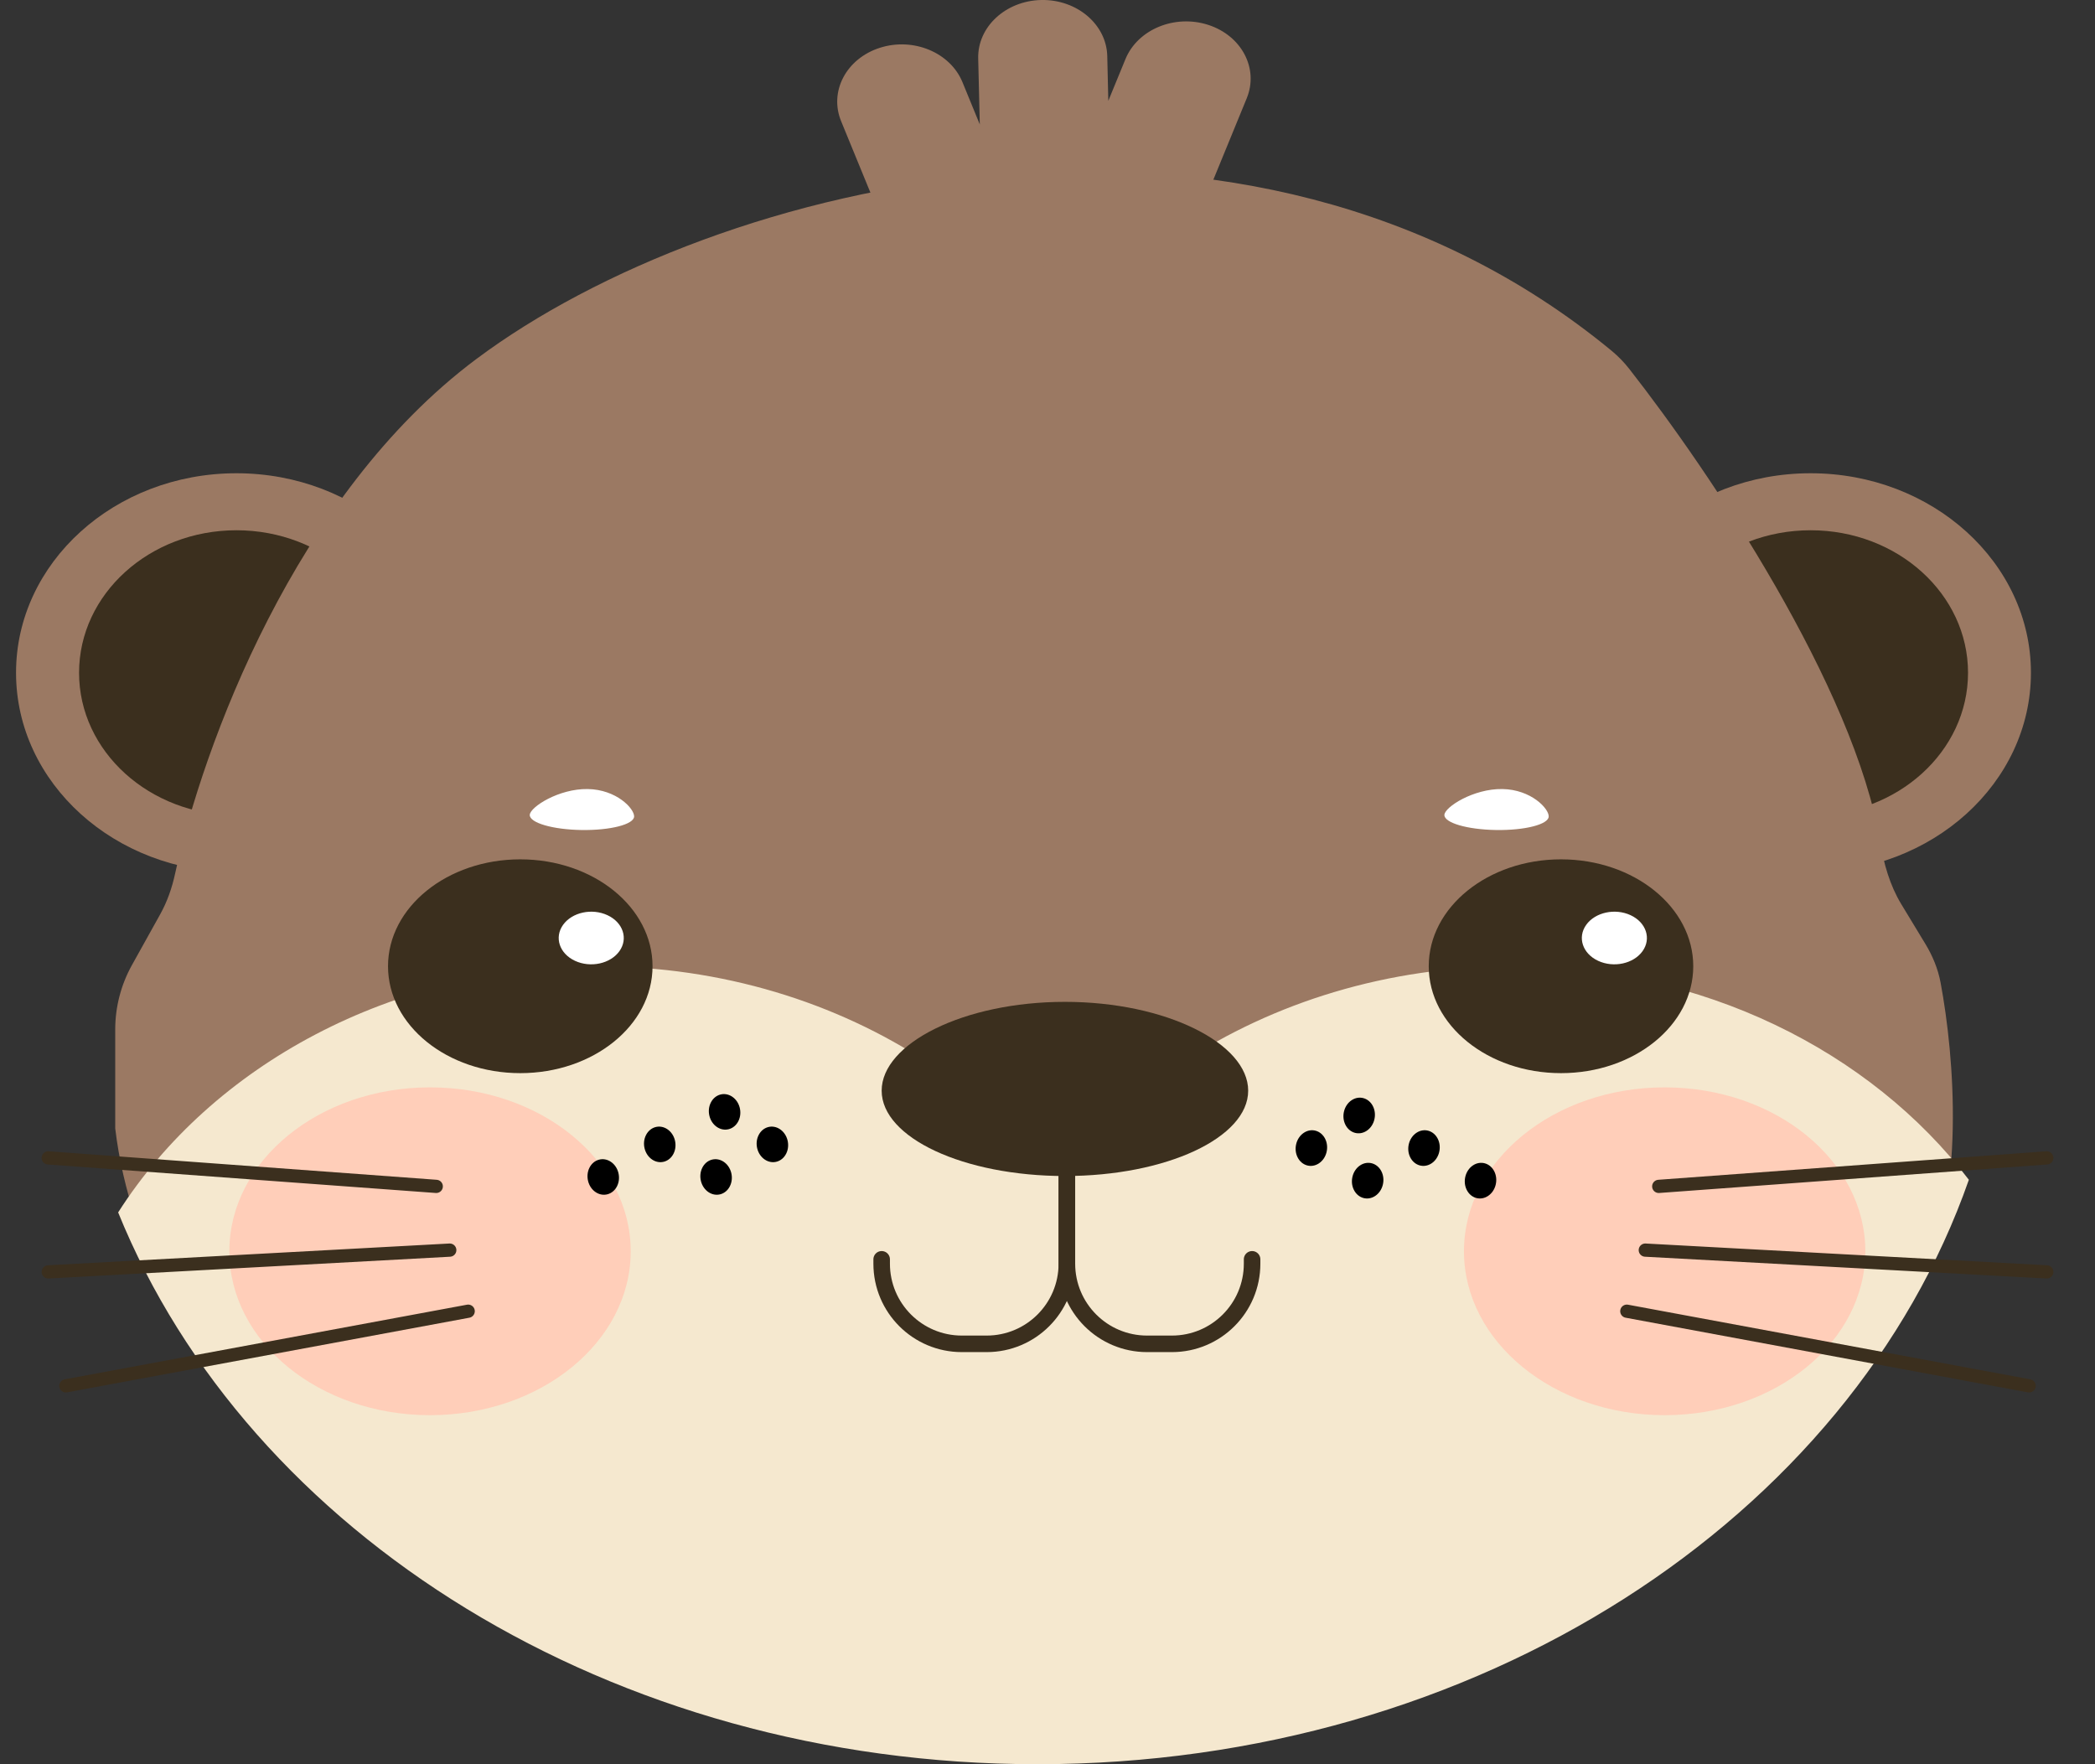 <svg width="38" height="32" viewBox="0 0 38 32" fill="none" xmlns="http://www.w3.org/2000/svg">
<rect x="0" y="0" width="38" height="32" fill="#333333" stroke="none"/>
<ellipse cx="4.288" cy="12.203" rx="3.997" ry="3.619" fill="#9B7963"/>
<ellipse cx="4.289" cy="12.203" rx="2.855" ry="2.585" fill="#3B2F1E"/>
<ellipse cx="32.841" cy="12.203" rx="3.997" ry="3.619" fill="#9B7963"/>
<ellipse cx="32.842" cy="12.203" rx="2.855" ry="2.585" fill="#3B2F1E"/>
<path d="M8.64 6.512C5.342 8.976 3.681 13.536 3.175 15.851C3.119 16.108 3.033 16.355 2.905 16.585L2.392 17.507C2.194 17.864 2.09 18.265 2.09 18.673V20.467C2.359 22.739 3.657 24.716 4.273 25.421C6.557 28.611 12.428 30.093 15.078 30.436C22.58 31.1 25.323 30.013 28.235 28.986C31.146 27.959 33.721 25.542 34.841 23.307C35.654 21.684 35.452 19.175 35.199 17.822C35.152 17.572 35.054 17.336 34.922 17.119L34.485 16.398C34.278 16.055 34.168 15.665 34.103 15.27C33.641 12.469 31.015 8.557 29.552 6.691C29.458 6.571 29.351 6.461 29.234 6.364C22.577 0.875 12.968 3.278 8.64 6.512Z" fill="#9B7963"/>
<path fill-rule="evenodd" clip-rule="evenodd" d="M2.143 21.991C3.843 19.328 7.101 17.528 10.842 17.528C13.096 17.528 15.176 18.182 16.844 19.284C18.162 20.155 20.107 20.155 21.425 19.284C23.093 18.182 25.173 17.528 27.427 17.528C30.883 17.528 33.928 19.065 35.712 21.399C33.57 27.526 26.816 32 18.816 32C11.075 32 4.502 27.812 2.143 21.991Z" fill="#F5E8CF"/>
<path d="M17.743 1.061C17.729 0.487 18.242 0.013 18.888 0C19.534 -0.012 20.07 0.443 20.084 1.016L20.103 1.829L20.414 1.072C20.635 0.533 21.307 0.255 21.915 0.451C22.522 0.647 22.835 1.243 22.614 1.782L21.547 4.384C21.326 4.923 20.654 5.2 20.046 5.004C19.852 4.941 19.687 4.838 19.561 4.708C19.397 4.791 19.208 4.84 19.006 4.844C18.84 4.847 18.681 4.82 18.537 4.767C18.429 5.06 18.176 5.308 17.825 5.421C17.217 5.617 16.545 5.34 16.324 4.801L15.257 2.199C15.035 1.66 15.349 1.064 15.956 0.868C16.564 0.672 17.235 0.95 17.457 1.489L17.772 2.257L17.743 1.061Z" fill="#9B7963"/>
<path d="M19.352 19.577V22.921C19.352 23.724 20.003 24.375 20.806 24.375H21.257C22.06 24.375 22.711 23.724 22.711 22.921V22.842" stroke="#3B2F1E" stroke-width="0.3" stroke-linecap="round" stroke-linejoin="round"/>
<path d="M19.351 19.577V22.921C19.351 23.724 18.7 24.375 17.897 24.375H17.446C16.643 24.375 15.992 23.724 15.992 22.921V22.842" stroke="#3B2F1E" stroke-width="0.3" stroke-linecap="round" stroke-linejoin="round"/>
<path d="M22.64 19.783C22.64 20.637 21.152 21.331 19.316 21.331C17.48 21.331 15.992 20.637 15.992 19.783C15.992 18.928 17.48 18.172 19.316 18.172C21.152 18.172 22.64 18.928 22.64 19.783Z" fill="#3B2F1E"/>
<ellipse cx="30.194" cy="22.696" rx="3.64" ry="2.973" fill="#FFCEB9"/>
<ellipse cx="7.8" cy="22.696" rx="3.64" ry="2.973" fill="#FFCEB9"/>
<ellipse cx="9.437" cy="17.526" rx="2.399" ry="1.939" fill="#3B2F1E"/>
<ellipse cx="28.314" cy="17.526" rx="2.399" ry="1.939" fill="#3B2F1E"/>
<path d="M7.913 21.519L0.875 21.002M8.158 22.675L0.875 23.07M8.492 23.783L1.195 25.137" stroke="#3B2F1E" stroke-width="0.24" stroke-linecap="round"/>
<path d="M30.087 21.519L37.125 21.002M29.843 22.675L37.125 23.07M29.508 23.783L36.805 25.137" stroke="#3B2F1E" stroke-width="0.24" stroke-linecap="round"/>
<ellipse cx="0.564" cy="0.508" rx="0.564" ry="0.508" transform="matrix(-0.906 -0.423 0.581 -0.814 10.94 17.666)" fill="white"/>
<ellipse cx="0.301" cy="0.308" rx="0.301" ry="0.308" transform="matrix(-0.832 -0.555 0.446 -0.895 13.256 20.61)" fill="black"/>
<ellipse cx="0.301" cy="0.308" rx="0.301" ry="0.308" transform="matrix(-0.832 -0.555 0.446 -0.895 12.08 21.2)" fill="black"/>
<ellipse cx="0.301" cy="0.308" rx="0.301" ry="0.308" transform="matrix(-0.832 -0.555 0.446 -0.895 11.055 21.791)" fill="black"/>
<ellipse cx="0.301" cy="0.308" rx="0.301" ry="0.308" transform="matrix(-0.832 -0.555 0.446 -0.895 14.123 21.2)" fill="black"/>
<ellipse cx="0.301" cy="0.308" rx="0.301" ry="0.308" transform="matrix(-0.832 -0.555 0.446 -0.895 13.102 21.791)" fill="black"/>
<ellipse cx="0.301" cy="0.309" rx="0.301" ry="0.309" transform="matrix(0.831 -0.556 -0.446 -0.895 24.541 20.677)" fill="black"/>
<ellipse cx="0.301" cy="0.309" rx="0.301" ry="0.309" transform="matrix(0.831 -0.556 -0.446 -0.895 25.717 21.268)" fill="black"/>
<ellipse cx="0.301" cy="0.309" rx="0.301" ry="0.309" transform="matrix(0.831 -0.556 -0.446 -0.895 26.742 21.859)" fill="black"/>
<ellipse cx="0.301" cy="0.309" rx="0.301" ry="0.309" transform="matrix(0.831 -0.556 -0.446 -0.895 23.674 21.268)" fill="black"/>
<ellipse cx="0.301" cy="0.309" rx="0.301" ry="0.309" transform="matrix(0.831 -0.556 -0.446 -0.895 24.695 21.859)" fill="black"/>
<path d="M9.609 14.781C9.615 14.638 10.137 14.303 10.66 14.312C11.183 14.32 11.507 14.668 11.502 14.811C11.496 14.954 11.069 15.063 10.546 15.055C10.024 15.047 9.604 14.924 9.609 14.781Z" fill="white"/>
<path d="M26.199 14.781C26.205 14.638 26.727 14.303 27.25 14.312C27.772 14.32 28.097 14.668 28.091 14.811C28.086 14.954 27.658 15.063 27.136 15.055C26.613 15.047 26.194 14.924 26.199 14.781Z" fill="white"/>
<ellipse cx="0.564" cy="0.508" rx="0.564" ry="0.508" transform="matrix(-0.906 -0.423 0.581 -0.814 29.498 17.666)" fill="white"/>
</svg>
